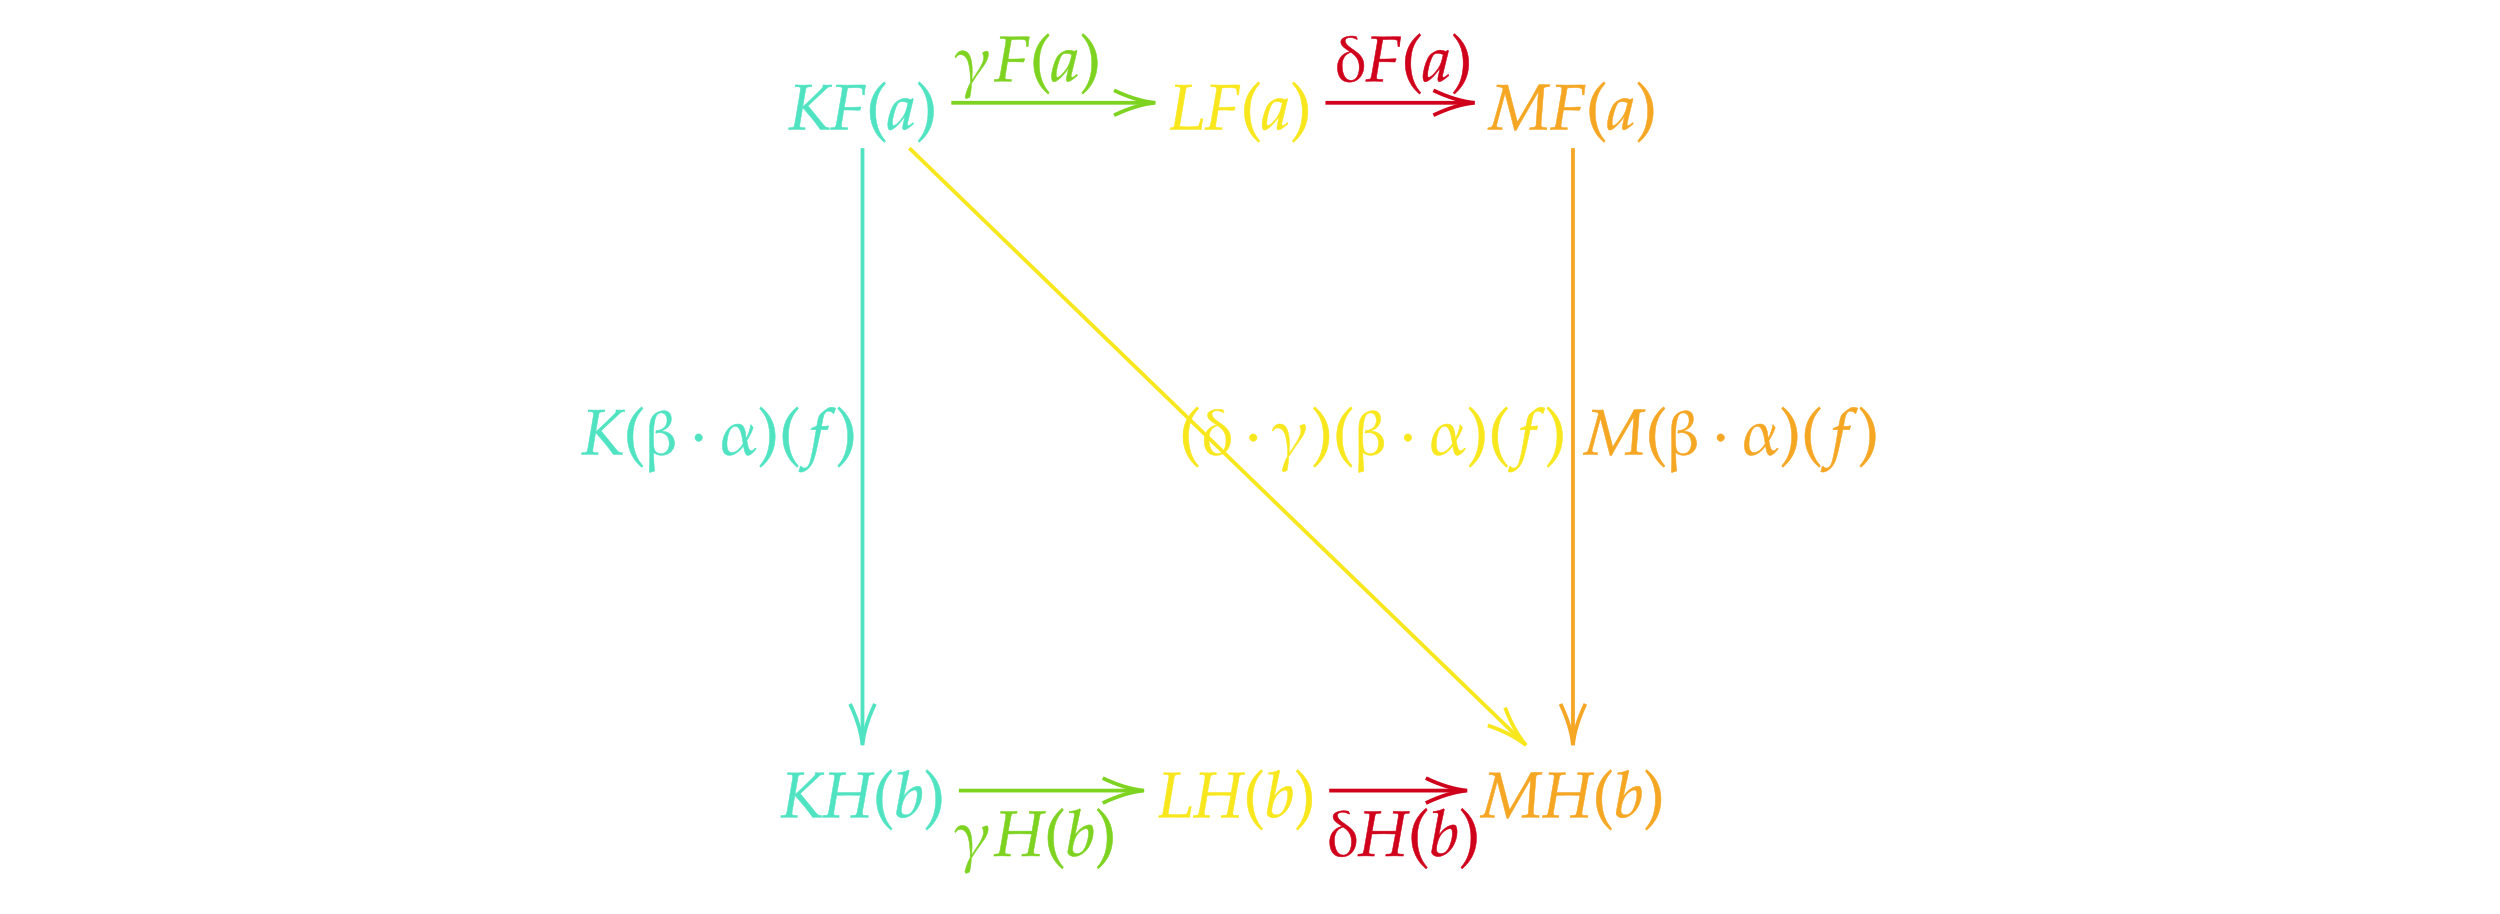 ﻿<svg xmlns="http://www.w3.org/2000/svg" xmlns:xlink="http://www.w3.org/1999/xlink" x="0" y="0" width="661.533" height="241.967" style="
        width:661.533px;
        height:241.967px;
        background: transparent;
        fill: none;
">
        
        
        <svg xmlns="http://www.w3.org/2000/svg" class="role-diagram-draw-area"><g class="shapes-region" style="stroke: black; fill: none;"><g/></g><g><g class="connection-group"><g class="arrow-line"><path class="connection real" stroke-dasharray="" d="  M251.73,27.2 L303.73,27.2" style="stroke: rgb(126, 211, 33); stroke-opacity: 1; stroke-width: 1px; fill: none; fill-opacity: 1;"/><g stroke="rgb(126,211,33)" stroke-opacity="1" transform="matrix(-1,1.2246467991473532e-16,-1.2246467991473532e-16,-1,305.725,27.2)" style="stroke: rgb(126, 211, 33); stroke-width: 1px;"><path d=" M10.93,-3.29 Q4.96,-0.45 0,0 Q4.96,0.45 10.93,3.29"/></g></g></g><g class="connection-group"><g class="arrow-line"><path class="connection real" stroke-dasharray="" d="  M350.73,27.2 L388.23,27.2" style="stroke: rgb(208, 2, 27); stroke-opacity: 1; stroke-width: 1px; fill: none; fill-opacity: 1;"/><g stroke="rgb(208,2,27)" stroke-opacity="1" transform="matrix(-1,1.2246467991473532e-16,-1.2246467991473532e-16,-1,390.225,27.2)" style="stroke: rgb(208, 2, 27); stroke-width: 1px;"><path d=" M10.93,-3.29 Q4.96,-0.45 0,0 Q4.96,0.45 10.93,3.29"/></g></g></g><g class="connection-group"><g class="arrow-line"><path class="connection real" stroke-dasharray="" d="  M253.73,209.2 L300.73,209.2" style="stroke: rgb(126, 211, 33); stroke-opacity: 1; stroke-width: 1px; fill: none; fill-opacity: 1;"/><g stroke="rgb(126,211,33)" stroke-opacity="1" transform="matrix(-1,1.2246467991473532e-16,-1.2246467991473532e-16,-1,302.725,209.2)" style="stroke: rgb(126, 211, 33); stroke-width: 1px;"><path d=" M10.93,-3.29 Q4.96,-0.45 0,0 Q4.96,0.45 10.93,3.29"/></g></g></g><g class="connection-group"><g class="arrow-line"><path class="connection real" stroke-dasharray="" d="  M351.73,209.2 L386.23,209.2" style="stroke: rgb(208, 2, 27); stroke-opacity: 1; stroke-width: 1px; fill: none; fill-opacity: 1;"/><g stroke="rgb(208,2,27)" stroke-opacity="1" transform="matrix(-1,1.2246467991473532e-16,-1.2246467991473532e-16,-1,388.225,209.2)" style="stroke: rgb(208, 2, 27); stroke-width: 1px;"><path d=" M10.93,-3.29 Q4.96,-0.45 0,0 Q4.96,0.45 10.93,3.29"/></g></g></g><g class="connection-group"><g class="arrow-line"><path class="connection real" stroke-dasharray="" d="  M228.23,39.2 L228.23,195.2" style="stroke: rgb(80, 227, 194); stroke-opacity: 1; stroke-width: 1px; fill: none; fill-opacity: 1;"/><g stroke="rgb(80,227,194)" stroke-opacity="1" transform="matrix(-1.8369701987210297e-16,-1,1,-1.8369701987210297e-16,228.225,197.2)" style="stroke: rgb(80, 227, 194); stroke-width: 1px;"><path d=" M10.93,-3.29 Q4.96,-0.45 0,0 Q4.96,0.45 10.93,3.29"/></g></g></g><g class="connection-group"><g class="arrow-line"><path class="connection real" stroke-dasharray="" d="  M416.23,39.2 L416.23,195.2" style="stroke: rgb(245, 166, 35); stroke-opacity: 1; stroke-width: 1px; fill: none; fill-opacity: 1;"/><g stroke="rgb(245,166,35)" stroke-opacity="1" transform="matrix(-1.8369701987210297e-16,-1,1,-1.8369701987210297e-16,416.225,197.2)" style="stroke: rgb(245, 166, 35); stroke-width: 1px;"><path d=" M10.93,-3.29 Q4.96,-0.45 0,0 Q4.96,0.45 10.93,3.29"/></g></g></g><g class="connection-group"><g class="arrow-line"><path class="connection real" stroke-dasharray="" d="  M240.62,39.2 L402.39,195.81" style="stroke: rgb(248, 231, 28); stroke-opacity: 1; stroke-width: 1px; fill: none; fill-opacity: 1;"/><g stroke="rgb(248,231,28)" stroke-opacity="1" transform="matrix(-0.718,-0.696,0.696,-0.718,403.829,197.2)" style="stroke: rgb(248, 231, 28); stroke-width: 1px;"><path d=" M10.93,-3.29 Q4.96,-0.45 0,0 Q4.96,0.45 10.93,3.29"/></g></g></g></g><g/><g/></svg>
        <svg xmlns="http://www.w3.org/2000/svg" xmlns:xlink="http://www.w3.org/1999/xlink" width="660" height="240.433" style="width:660px;height:240.433px;font-family:Asana-Math, Asana;background:transparent;"><g><g><g><g transform="matrix(1,0,0,1,208.45,34.233)"><path transform="matrix(0.017,0,0,-0.017,0,0)" d="M371 664L374 692L350 692L260 689C244 689 226 689 183 690L119 692L116 664L163 662C187 661 198 653 198 635C198 621 195 592 189 559L116 125C99 33 98 32 58 28L17 25L13 -3L55 -2C103 -1 126 0 145 0L242 -3L268 -3L271 25L222 28C195 30 186 37 186 57C186 63 187 74 188 78L231 340C381 169 404 140 509 -3L578 0C614 -1 620 -2 646 -3L646 27L626 27C603 27 583 39 562 65L316 367L608 640C624 655 645 665 662 665L683 665L683 692L660 691C639 690 623 689 615 689C605 689 589 690 568 691L548 692L548 663C548 655 538 642 510 614C466 569 297 403 233 353L278 613C285 651 292 658 329 661ZM952 646L1058 650C1120 650 1160 641 1161 626L1169 537L1193 537C1196 600 1203 651 1214 689C1192 691 1164 692 1147 692L1106 691L941 689L912 689C887 689 847 690 809 691L760 692L757 664L813 662C837 661 848 652 848 635C848 621 844 589 839 559L764 125C747 33 747 32 706 28L670 25L666 -3L700 -2C740 -1 772 0 793 0C811 0 840 -1 879 -2L931 -3L934 25L870 28C843 29 834 37 834 57C834 63 835 74 836 78L872 301L989 301C1016 301 1047 300 1095 298L1121 297L1140 342L1136 349C1055 345 995 343 917 343L880 343L926 614C929 630 930 635 935 646Z" stroke="rgb(80,227,194)" stroke-opacity="1" stroke-width="8" fill="rgb(80,227,194)" fill-opacity="1"></path></g></g><g><g transform="matrix(1,0,0,1,229.2,34)"><path transform="matrix(0.017,0,0,-0.017,0,0)" d="M146 266C146 526 243 632 301 700L282 726C225 675 60 542 60 266C60 159 85 58 133 -32C168 -99 200 -138 282 -215L301 -194C255 -137 146 -15 146 266Z" stroke="rgb(80,227,194)" stroke-opacity="1" stroke-width="8" fill="rgb(80,227,194)" fill-opacity="1"></path></g></g><g><g transform="matrix(1,0,0,1,234.85,34.233)"><path transform="matrix(0.017,0,0,-0.017,0,0)" d="M271 204L242 77C238 60 236 42 236 26C236 4 245 -9 260 -9C283 -9 324 17 406 85L399 106C375 86 346 59 324 59C315 59 309 68 309 82C309 87 309 90 310 93L402 472L392 481L359 463C318 478 301 482 274 482C246 482 226 477 199 464C137 433 104 403 79 354C35 265 4 145 4 67C4 23 19 -11 38 -11C75 -11 155 41 271 204ZM319 414C297 305 278 253 244 201C187 117 126 59 94 59C82 59 76 72 76 99C76 163 104 280 139 360C163 415 186 433 234 433C257 433 275 429 319 414Z" stroke="rgb(80,227,194)" stroke-opacity="1" stroke-width="8" fill="rgb(80,227,194)" fill-opacity="1"></path></g></g><g><g transform="matrix(1,0,0,1,242.383,34)"><path transform="matrix(0.017,0,0,-0.017,0,0)" d="M51 726L32 700C87 636 187 526 187 266C187 -10 83 -131 32 -194L51 -215C104 -165 273 -23 273 265C273 542 108 675 51 726Z" stroke="rgb(80,227,194)" stroke-opacity="1" stroke-width="8" fill="rgb(80,227,194)" fill-opacity="1"></path></g></g></g></g><g><g><g><g transform="matrix(1,0,0,1,309.383,34.233)"><path transform="matrix(0.017,0,0,-0.017,0,0)" d="M349 664L352 692L238 689C222 689 204 689 161 690L97 692L94 664L141 662C165 661 176 653 176 635L81 55C77 37 65 30 21 23L16 -3L57 -2C88 -1 150 0 170 0C170 0 467 -1 467 -1C467 -1 500 0 500 0C499 25 510 103 523 165L492 165L475 103C466 71 457 54 448 49C435 44 371 39 304 39C255 39 228 40 162 46C165 64 256 605 256 613C263 651 270 658 307 661ZM841 646L947 650C1009 650 1049 641 1050 626L1058 537L1082 537C1085 600 1092 651 1103 689C1081 691 1053 692 1036 692L995 691L830 689L801 689C776 689 736 690 698 691L649 692L646 664L702 662C726 661 737 652 737 635C737 621 733 589 728 559L653 125C636 33 636 32 595 28L559 25L555 -3L589 -2C629 -1 661 0 682 0C700 0 729 -1 768 -2L820 -3L823 25L759 28C732 29 723 37 723 57C723 63 724 74 725 78L761 301L878 301C905 301 936 300 984 298L1010 297L1029 342L1025 349C944 345 884 343 806 343L769 343L815 614C818 630 819 635 824 646Z" stroke="rgb(248,231,28)" stroke-opacity="1" stroke-width="8" fill="rgb(248,231,28)" fill-opacity="1"></path></g></g><g><g transform="matrix(1,0,0,1,328.25,34)"><path transform="matrix(0.017,0,0,-0.017,0,0)" d="M146 266C146 526 243 632 301 700L282 726C225 675 60 542 60 266C60 159 85 58 133 -32C168 -99 200 -138 282 -215L301 -194C255 -137 146 -15 146 266Z" stroke="rgb(248,231,28)" stroke-opacity="1" stroke-width="8" fill="rgb(248,231,28)" fill-opacity="1"></path></g></g><g><g transform="matrix(1,0,0,1,333.9,34.233)"><path transform="matrix(0.017,0,0,-0.017,0,0)" d="M271 204L242 77C238 60 236 42 236 26C236 4 245 -9 260 -9C283 -9 324 17 406 85L399 106C375 86 346 59 324 59C315 59 309 68 309 82C309 87 309 90 310 93L402 472L392 481L359 463C318 478 301 482 274 482C246 482 226 477 199 464C137 433 104 403 79 354C35 265 4 145 4 67C4 23 19 -11 38 -11C75 -11 155 41 271 204ZM319 414C297 305 278 253 244 201C187 117 126 59 94 59C82 59 76 72 76 99C76 163 104 280 139 360C163 415 186 433 234 433C257 433 275 429 319 414Z" stroke="rgb(248,231,28)" stroke-opacity="1" stroke-width="8" fill="rgb(248,231,28)" fill-opacity="1"></path></g></g><g><g transform="matrix(1,0,0,1,341.433,34)"><path transform="matrix(0.017,0,0,-0.017,0,0)" d="M51 726L32 700C87 636 187 526 187 266C187 -10 83 -131 32 -194L51 -215C104 -165 273 -23 273 265C273 542 108 675 51 726Z" stroke="rgb(248,231,28)" stroke-opacity="1" stroke-width="8" fill="rgb(248,231,28)" fill-opacity="1"></path></g></g></g></g><g><g><g><g transform="matrix(1,0,0,1,394,34.233)"><path transform="matrix(0.017,0,0,-0.017,0,0)" d="M937 664L950 695C922 699 775 701 773 692L688 536L442 114L292 692C269 686 146 690 125 692L122 664L148 662C200 658 218 648 218 622C218 616 72 100 70 93C54 41 39 28 -16 23L-19 -3L20 -2C54 -1 79 0 93 0C107 0 133 -1 168 -2L203 -3L206 25L168 28C136 30 119 40 119 55C119 65 121 78 126 96L250 560L399 -18L422 -18L479 86L718 500L770 587L733 67C729 39 717 32 666 28L635 25L632 -3L679 -2C721 -1 751 0 766 0C782 0 812 -1 853 -2L899 -3L902 25L865 28C829 31 811 42 811 63L812 100L853 631C855 650 870 660 899 662ZM1239 646L1345 650C1407 650 1447 641 1448 626L1456 537L1480 537C1483 600 1490 651 1501 689C1479 691 1451 692 1434 692L1393 691L1228 689L1199 689C1174 689 1134 690 1096 691L1047 692L1044 664L1100 662C1124 661 1135 652 1135 635C1135 621 1131 589 1126 559L1051 125C1034 33 1034 32 993 28L957 25L953 -3L987 -2C1027 -1 1059 0 1080 0C1098 0 1127 -1 1166 -2L1218 -3L1221 25L1157 28C1130 29 1121 37 1121 57C1121 63 1122 74 1123 78L1159 301L1276 301C1303 301 1334 300 1382 298L1408 297L1427 342L1423 349C1342 345 1282 343 1204 343L1167 343L1213 614C1216 630 1217 635 1222 646Z" stroke="rgb(245,166,35)" stroke-opacity="1" stroke-width="8" fill="rgb(245,166,35)" fill-opacity="1"></path></g></g><g><g transform="matrix(1,0,0,1,419.633,34)"><path transform="matrix(0.017,0,0,-0.017,0,0)" d="M146 266C146 526 243 632 301 700L282 726C225 675 60 542 60 266C60 159 85 58 133 -32C168 -99 200 -138 282 -215L301 -194C255 -137 146 -15 146 266Z" stroke="rgb(245,166,35)" stroke-opacity="1" stroke-width="8" fill="rgb(245,166,35)" fill-opacity="1"></path></g></g><g><g transform="matrix(1,0,0,1,425.283,34.233)"><path transform="matrix(0.017,0,0,-0.017,0,0)" d="M271 204L242 77C238 60 236 42 236 26C236 4 245 -9 260 -9C283 -9 324 17 406 85L399 106C375 86 346 59 324 59C315 59 309 68 309 82C309 87 309 90 310 93L402 472L392 481L359 463C318 478 301 482 274 482C246 482 226 477 199 464C137 433 104 403 79 354C35 265 4 145 4 67C4 23 19 -11 38 -11C75 -11 155 41 271 204ZM319 414C297 305 278 253 244 201C187 117 126 59 94 59C82 59 76 72 76 99C76 163 104 280 139 360C163 415 186 433 234 433C257 433 275 429 319 414Z" stroke="rgb(245,166,35)" stroke-opacity="1" stroke-width="8" fill="rgb(245,166,35)" fill-opacity="1"></path></g></g><g><g transform="matrix(1,0,0,1,432.817,34)"><path transform="matrix(0.017,0,0,-0.017,0,0)" d="M51 726L32 700C87 636 187 526 187 266C187 -10 83 -131 32 -194L51 -215C104 -165 273 -23 273 265C273 542 108 675 51 726Z" stroke="rgb(245,166,35)" stroke-opacity="1" stroke-width="8" fill="rgb(245,166,35)" fill-opacity="1"></path></g></g></g></g><g><g><g><g transform="matrix(1,0,0,1,206.4,216.233)"><path transform="matrix(0.017,0,0,-0.017,0,0)" d="M371 664L374 692L350 692L260 689C244 689 226 689 183 690L119 692L116 664L163 662C187 661 198 653 198 635C198 621 195 592 189 559L116 125C99 33 98 32 58 28L17 25L13 -3L55 -2C103 -1 126 0 145 0L242 -3L268 -3L271 25L222 28C195 30 186 37 186 57C186 63 187 74 188 78L231 340C381 169 404 140 509 -3L578 0C614 -1 620 -2 646 -3L646 27L626 27C603 27 583 39 562 65L316 367L608 640C624 655 645 665 662 665L683 665L683 692L660 691C639 690 623 689 615 689C605 689 589 690 568 691L548 692L548 663C548 655 538 642 510 614C466 569 297 403 233 353L278 613C285 651 292 658 329 661ZM887 385L929 613C936 652 943 658 980 661L1022 664L1025 692L1001 692L911 689C895 689 877 689 834 690L770 692L767 664L814 662C838 661 849 653 849 635C849 621 845 590 840 559L766 125C749 33 748 32 708 28L667 25L663 -3L705 -2C753 -1 776 0 795 0L892 -3L918 -3L921 25L872 28C845 30 836 37 836 58C836 67 837 74 840 93L882 340L943 341C1005 342 1047 343 1066 343C1085 343 1126 342 1189 341L1250 340L1210 125C1201 76 1194 48 1189 42C1185 34 1174 30 1152 28L1102 25L1098 -3L1154 -2C1198 -1 1228 0 1239 0C1255 0 1286 -1 1329 -2L1371 -3L1374 25L1316 28C1290 29 1280 37 1280 58C1280 67 1281 76 1284 93L1376 613C1383 652 1389 657 1427 661L1463 664L1466 692L1450 692L1359 689C1344 689 1323 689 1279 690L1216 692L1213 664L1261 662C1285 661 1296 653 1296 635C1296 621 1292 589 1287 559L1257 385Z" stroke="rgb(80,227,194)" stroke-opacity="1" stroke-width="8" fill="rgb(80,227,194)" fill-opacity="1"></path></g></g><g><g transform="matrix(1,0,0,1,230.933,216)"><path transform="matrix(0.017,0,0,-0.017,0,0)" d="M146 266C146 526 243 632 301 700L282 726C225 675 60 542 60 266C60 159 85 58 133 -32C168 -99 200 -138 282 -215L301 -194C255 -137 146 -15 146 266Z" stroke="rgb(80,227,194)" stroke-opacity="1" stroke-width="8" fill="rgb(80,227,194)" fill-opacity="1"></path></g></g><g><g transform="matrix(1,0,0,1,236.583,216.233)"><path transform="matrix(0.017,0,0,-0.017,0,0)" d="M235 722L223 733C171 707 135 698 63 691L59 670L107 670C131 670 141 663 141 646C141 639 140 628 139 622L38 71C37 68 37 64 37 61C37 22 85 -11 140 -11C177 -11 228 8 271 39C367 107 433 244 433 376C433 414 424 453 412 468C405 477 392 482 377 482C353 482 323 474 295 460C244 433 211 403 149 324ZM322 424C348 424 361 401 361 352C361 288 340 202 310 137C277 68 237 36 183 36C137 36 112 59 112 101C112 135 127 276 208 361C241 395 293 424 322 424Z" stroke="rgb(80,227,194)" stroke-opacity="1" stroke-width="8" fill="rgb(80,227,194)" fill-opacity="1"></path></g></g><g><g transform="matrix(1,0,0,1,244.433,216)"><path transform="matrix(0.017,0,0,-0.017,0,0)" d="M51 726L32 700C87 636 187 526 187 266C187 -10 83 -131 32 -194L51 -215C104 -165 273 -23 273 265C273 542 108 675 51 726Z" stroke="rgb(80,227,194)" stroke-opacity="1" stroke-width="8" fill="rgb(80,227,194)" fill-opacity="1"></path></g></g></g></g><g><g><g><g transform="matrix(1,0,0,1,306.333,216.233)"><path transform="matrix(0.017,0,0,-0.017,0,0)" d="M349 664L352 692L238 689C222 689 204 689 161 690L97 692L94 664L141 662C165 661 176 653 176 635L81 55C77 37 65 30 21 23L16 -3L57 -2C88 -1 150 0 170 0C170 0 467 -1 467 -1C467 -1 500 0 500 0C499 25 510 103 523 165L492 165L475 103C466 71 457 54 448 49C435 44 371 39 304 39C255 39 228 40 162 46C165 64 256 605 256 613C263 651 270 658 307 661ZM776 385L818 613C825 652 832 658 869 661L911 664L914 692L890 692L800 689C784 689 766 689 723 690L659 692L656 664L703 662C727 661 738 653 738 635C738 621 734 590 729 559L655 125C638 33 637 32 597 28L556 25L552 -3L594 -2C642 -1 665 0 684 0L781 -3L807 -3L810 25L761 28C734 30 725 37 725 58C725 67 726 74 729 93L771 340L832 341C894 342 936 343 955 343C974 343 1015 342 1078 341L1139 340L1099 125C1090 76 1083 48 1078 42C1074 34 1063 30 1041 28L991 25L987 -3L1043 -2C1087 -1 1117 0 1128 0C1144 0 1175 -1 1218 -2L1260 -3L1263 25L1205 28C1179 29 1169 37 1169 58C1169 67 1170 76 1173 93L1265 613C1272 652 1278 657 1316 661L1352 664L1355 692L1339 692L1248 689C1233 689 1212 689 1168 690L1105 692L1102 664L1150 662C1174 661 1185 653 1185 635C1185 621 1181 589 1176 559L1146 385Z" stroke="rgb(248,231,28)" stroke-opacity="1" stroke-width="8" fill="rgb(248,231,28)" fill-opacity="1"></path></g></g><g><g transform="matrix(1,0,0,1,328.983,216)"><path transform="matrix(0.017,0,0,-0.017,0,0)" d="M146 266C146 526 243 632 301 700L282 726C225 675 60 542 60 266C60 159 85 58 133 -32C168 -99 200 -138 282 -215L301 -194C255 -137 146 -15 146 266Z" stroke="rgb(248,231,28)" stroke-opacity="1" stroke-width="8" fill="rgb(248,231,28)" fill-opacity="1"></path></g></g><g><g transform="matrix(1,0,0,1,334.633,216.233)"><path transform="matrix(0.017,0,0,-0.017,0,0)" d="M235 722L223 733C171 707 135 698 63 691L59 670L107 670C131 670 141 663 141 646C141 639 140 628 139 622L38 71C37 68 37 64 37 61C37 22 85 -11 140 -11C177 -11 228 8 271 39C367 107 433 244 433 376C433 414 424 453 412 468C405 477 392 482 377 482C353 482 323 474 295 460C244 433 211 403 149 324ZM322 424C348 424 361 401 361 352C361 288 340 202 310 137C277 68 237 36 183 36C137 36 112 59 112 101C112 135 127 276 208 361C241 395 293 424 322 424Z" stroke="rgb(248,231,28)" stroke-opacity="1" stroke-width="8" fill="rgb(248,231,28)" fill-opacity="1"></path></g></g><g><g transform="matrix(1,0,0,1,342.483,216)"><path transform="matrix(0.017,0,0,-0.017,0,0)" d="M51 726L32 700C87 636 187 526 187 266C187 -10 83 -131 32 -194L51 -215C104 -165 273 -23 273 265C273 542 108 675 51 726Z" stroke="rgb(248,231,28)" stroke-opacity="1" stroke-width="8" fill="rgb(248,231,28)" fill-opacity="1"></path></g></g></g></g><g><g><g><g transform="matrix(1,0,0,1,391.95,216.233)"><path transform="matrix(0.017,0,0,-0.017,0,0)" d="M937 664L950 695C922 699 775 701 773 692L688 536L442 114L292 692C269 686 146 690 125 692L122 664L148 662C200 658 218 648 218 622C218 616 72 100 70 93C54 41 39 28 -16 23L-19 -3L20 -2C54 -1 79 0 93 0C107 0 133 -1 168 -2L203 -3L206 25L168 28C136 30 119 40 119 55C119 65 121 78 126 96L250 560L399 -18L422 -18L479 86L718 500L770 587L733 67C729 39 717 32 666 28L635 25L632 -3L679 -2C721 -1 751 0 766 0C782 0 812 -1 853 -2L899 -3L902 25L865 28C829 31 811 42 811 63L812 100L853 631C855 650 870 660 899 662ZM1174 385L1216 613C1223 652 1230 658 1267 661L1309 664L1312 692L1288 692L1198 689C1182 689 1164 689 1121 690L1057 692L1054 664L1101 662C1125 661 1136 653 1136 635C1136 621 1132 590 1127 559L1053 125C1036 33 1035 32 995 28L954 25L950 -3L992 -2C1040 -1 1063 0 1082 0L1179 -3L1205 -3L1208 25L1159 28C1132 30 1123 37 1123 58C1123 67 1124 74 1127 93L1169 340L1230 341C1292 342 1334 343 1353 343C1372 343 1413 342 1476 341L1537 340L1497 125C1488 76 1481 48 1476 42C1472 34 1461 30 1439 28L1389 25L1385 -3L1441 -2C1485 -1 1515 0 1526 0C1542 0 1573 -1 1616 -2L1658 -3L1661 25L1603 28C1577 29 1567 37 1567 58C1567 67 1568 76 1571 93L1663 613C1670 652 1676 657 1714 661L1750 664L1753 692L1737 692L1646 689C1631 689 1610 689 1566 690L1503 692L1500 664L1548 662C1572 661 1583 653 1583 635C1583 621 1579 589 1574 559L1544 385Z" stroke="rgb(245,166,35)" stroke-opacity="1" stroke-width="8" fill="rgb(245,166,35)" fill-opacity="1"></path></g></g><g><g transform="matrix(1,0,0,1,421.367,216)"><path transform="matrix(0.017,0,0,-0.017,0,0)" d="M146 266C146 526 243 632 301 700L282 726C225 675 60 542 60 266C60 159 85 58 133 -32C168 -99 200 -138 282 -215L301 -194C255 -137 146 -15 146 266Z" stroke="rgb(245,166,35)" stroke-opacity="1" stroke-width="8" fill="rgb(245,166,35)" fill-opacity="1"></path></g></g><g><g transform="matrix(1,0,0,1,427.017,216.233)"><path transform="matrix(0.017,0,0,-0.017,0,0)" d="M235 722L223 733C171 707 135 698 63 691L59 670L107 670C131 670 141 663 141 646C141 639 140 628 139 622L38 71C37 68 37 64 37 61C37 22 85 -11 140 -11C177 -11 228 8 271 39C367 107 433 244 433 376C433 414 424 453 412 468C405 477 392 482 377 482C353 482 323 474 295 460C244 433 211 403 149 324ZM322 424C348 424 361 401 361 352C361 288 340 202 310 137C277 68 237 36 183 36C137 36 112 59 112 101C112 135 127 276 208 361C241 395 293 424 322 424Z" stroke="rgb(245,166,35)" stroke-opacity="1" stroke-width="8" fill="rgb(245,166,35)" fill-opacity="1"></path></g></g><g><g transform="matrix(1,0,0,1,434.867,216)"><path transform="matrix(0.017,0,0,-0.017,0,0)" d="M51 726L32 700C87 636 187 526 187 266C187 -10 83 -131 32 -194L51 -215C104 -165 273 -23 273 265C273 542 108 675 51 726Z" stroke="rgb(245,166,35)" stroke-opacity="1" stroke-width="8" fill="rgb(245,166,35)" fill-opacity="1"></path></g></g></g></g><g><g><g><g transform="matrix(1,0,0,1,153.683,120.233)"><path transform="matrix(0.017,0,0,-0.017,0,0)" d="M371 664L374 692L350 692L260 689C244 689 226 689 183 690L119 692L116 664L163 662C187 661 198 653 198 635C198 621 195 592 189 559L116 125C99 33 98 32 58 28L17 25L13 -3L55 -2C103 -1 126 0 145 0L242 -3L268 -3L271 25L222 28C195 30 186 37 186 57C186 63 187 74 188 78L231 340C381 169 404 140 509 -3L578 0C614 -1 620 -2 646 -3L646 27L626 27C603 27 583 39 562 65L316 367L608 640C624 655 645 665 662 665L683 665L683 692L660 691C639 690 623 689 615 689C605 689 589 690 568 691L548 692L548 663C548 655 538 642 510 614C466 569 297 403 233 353L278 613C285 651 292 658 329 661Z" stroke="rgb(80,227,194)" stroke-opacity="1" stroke-width="8" fill="rgb(80,227,194)" fill-opacity="1"></path></g></g><g><g transform="matrix(1,0,0,1,165,120)"><path transform="matrix(0.017,0,0,-0.017,0,0)" d="M146 266C146 526 243 632 301 700L282 726C225 675 60 542 60 266C60 159 85 58 133 -32C168 -99 200 -138 282 -215L301 -194C255 -137 146 -15 146 266Z" stroke="rgb(80,227,194)" stroke-opacity="1" stroke-width="8" fill="rgb(80,227,194)" fill-opacity="1"></path></g></g><g><g transform="matrix(1,0,0,1,170.65,120.233)"><path transform="matrix(0.017,0,0,-0.017,0,0)" d="M458 205C443 301 360 358 269 360L268 369C355 400 426 479 409 581C399 644 360 680 296 680C265 680 236 673 208 661C58 595 73 439 73 289C74 102 79 -87 68 -273L77 -283C101 -274 125 -265 151 -259C140 -162 137 -66 134 29C172 -2 217 -15 261 -15C382 -15 478 80 458 205ZM376 208C391 115 355 12 249 12C192 12 150 45 141 103C125 205 122 573 202 629C217 640 235 646 254 646C306 646 336 606 343 558C361 446 280 371 174 371C173 359 172 347 168 337L177 329C192 336 207 339 224 339C306 339 363 291 376 208Z" stroke="rgb(80,227,194)" stroke-opacity="1" stroke-width="8" fill="rgb(80,227,194)" fill-opacity="1"></path></g></g><g><g transform="matrix(1,0,0,1,182.75,120.233)"><path transform="matrix(0.017,0,0,-0.017,0,0)" d="M124 319C94 319 67 291 67 261C67 231 94 203 123 203C155 203 183 230 183 260C183 291 155 319 124 319Z" stroke="rgb(80,227,194)" stroke-opacity="1" stroke-width="8" fill="rgb(80,227,194)" fill-opacity="1"></path></g></g><g><g transform="matrix(1,0,0,1,190.383,120.233)"><path transform="matrix(0.017,0,0,-0.017,0,0)" d="M562 97L555 97C539 79 520 55 493 55C448 55 432 184 426 216C465 278 500 343 525 413C516 428 506 444 495 459L484 459C482 391 447 315 421 257L414 260C403 337 401 473 289 473C121 473 24 243 48 93C57 33 86 -16 154 -16C246 -16 324 64 372 131L375 128C381 95 392 -16 443 -16C489 -16 545 54 571 84C570 91 567 94 562 97ZM368 164C334 113 268 28 197 28C144 28 126 70 119 115C105 202 138 437 247 437C334 437 355 252 364 192Z" stroke="rgb(80,227,194)" stroke-opacity="1" stroke-width="8" fill="rgb(80,227,194)" fill-opacity="1"></path></g></g><g><g transform="matrix(1,0,0,1,200.483,120)"><path transform="matrix(0.017,0,0,-0.017,0,0)" d="M51 726L32 700C87 636 187 526 187 266C187 -10 83 -131 32 -194L51 -215C104 -165 273 -23 273 265C273 542 108 675 51 726Z" stroke="rgb(80,227,194)" stroke-opacity="1" stroke-width="8" fill="rgb(80,227,194)" fill-opacity="1"></path></g></g><g><g transform="matrix(1,0,0,1,206.133,120)"><path transform="matrix(0.017,0,0,-0.017,0,0)" d="M146 266C146 526 243 632 301 700L282 726C225 675 60 542 60 266C60 159 85 58 133 -32C168 -99 200 -138 282 -215L301 -194C255 -137 146 -15 146 266Z" stroke="rgb(80,227,194)" stroke-opacity="1" stroke-width="8" fill="rgb(80,227,194)" fill-opacity="1"></path></g></g><g><g transform="matrix(1,0,0,1,211.783,120.233)"><path transform="matrix(0.017,0,0,-0.017,0,0)" d="M345 437L329 437L350 549C366 635 394 673 440 673C470 673 497 658 512 634L522 638C527 654 537 685 545 705L550 720C534 727 503 733 480 733C469 733 453 730 445 726C421 715 339 654 316 630C294 608 282 578 271 521L256 442C215 422 195 414 170 405L165 383L246 383L237 327C207 132 170 -54 148 -123C130 -182 100 -213 64 -213C41 -213 30 -206 12 -184L-2 -188C-6 -211 -20 -259 -25 -268C-16 -273 -1 -276 10 -276C51 -276 105 -245 144 -198C215 -114 235 -18 319 383L423 383C427 402 434 425 440 439L436 446C407 439 408 437 345 437Z" stroke="rgb(80,227,194)" stroke-opacity="1" stroke-width="8" fill="rgb(80,227,194)" fill-opacity="1"></path></g></g><g><g transform="matrix(1,0,0,1,221.133,120)"><path transform="matrix(0.017,0,0,-0.017,0,0)" d="M51 726L32 700C87 636 187 526 187 266C187 -10 83 -131 32 -194L51 -215C104 -165 273 -23 273 265C273 542 108 675 51 726Z" stroke="rgb(80,227,194)" stroke-opacity="1" stroke-width="8" fill="rgb(80,227,194)" fill-opacity="1"></path></g></g></g></g><g><g><g><g transform="matrix(1,0,0,1,419.25,120.233)"><path transform="matrix(0.017,0,0,-0.017,0,0)" d="M937 664L950 695C922 699 775 701 773 692L688 536L442 114L292 692C269 686 146 690 125 692L122 664L148 662C200 658 218 648 218 622C218 616 72 100 70 93C54 41 39 28 -16 23L-19 -3L20 -2C54 -1 79 0 93 0C107 0 133 -1 168 -2L203 -3L206 25L168 28C136 30 119 40 119 55C119 65 121 78 126 96L250 560L399 -18L422 -18L479 86L718 500L770 587L733 67C729 39 717 32 666 28L635 25L632 -3L679 -2C721 -1 751 0 766 0C782 0 812 -1 853 -2L899 -3L902 25L865 28C829 31 811 42 811 63L812 100L853 631C855 650 870 660 899 662Z" stroke="rgb(245,166,35)" stroke-opacity="1" stroke-width="8" fill="rgb(245,166,35)" fill-opacity="1"></path></g></g><g><g transform="matrix(1,0,0,1,435.433,120)"><path transform="matrix(0.017,0,0,-0.017,0,0)" d="M146 266C146 526 243 632 301 700L282 726C225 675 60 542 60 266C60 159 85 58 133 -32C168 -99 200 -138 282 -215L301 -194C255 -137 146 -15 146 266Z" stroke="rgb(245,166,35)" stroke-opacity="1" stroke-width="8" fill="rgb(245,166,35)" fill-opacity="1"></path></g></g><g><g transform="matrix(1,0,0,1,441.1,120.233)"><path transform="matrix(0.017,0,0,-0.017,0,0)" d="M458 205C443 301 360 358 269 360L268 369C355 400 426 479 409 581C399 644 360 680 296 680C265 680 236 673 208 661C58 595 73 439 73 289C74 102 79 -87 68 -273L77 -283C101 -274 125 -265 151 -259C140 -162 137 -66 134 29C172 -2 217 -15 261 -15C382 -15 478 80 458 205ZM376 208C391 115 355 12 249 12C192 12 150 45 141 103C125 205 122 573 202 629C217 640 235 646 254 646C306 646 336 606 343 558C361 446 280 371 174 371C173 359 172 347 168 337L177 329C192 336 207 339 224 339C306 339 363 291 376 208Z" stroke="rgb(245,166,35)" stroke-opacity="1" stroke-width="8" fill="rgb(245,166,35)" fill-opacity="1"></path></g></g><g><g transform="matrix(1,0,0,1,453.2,120.233)"><path transform="matrix(0.017,0,0,-0.017,0,0)" d="M124 319C94 319 67 291 67 261C67 231 94 203 123 203C155 203 183 230 183 260C183 291 155 319 124 319Z" stroke="rgb(245,166,35)" stroke-opacity="1" stroke-width="8" fill="rgb(245,166,35)" fill-opacity="1"></path></g></g><g><g transform="matrix(1,0,0,1,460.833,120.233)"><path transform="matrix(0.017,0,0,-0.017,0,0)" d="M562 97L555 97C539 79 520 55 493 55C448 55 432 184 426 216C465 278 500 343 525 413C516 428 506 444 495 459L484 459C482 391 447 315 421 257L414 260C403 337 401 473 289 473C121 473 24 243 48 93C57 33 86 -16 154 -16C246 -16 324 64 372 131L375 128C381 95 392 -16 443 -16C489 -16 545 54 571 84C570 91 567 94 562 97ZM368 164C334 113 268 28 197 28C144 28 126 70 119 115C105 202 138 437 247 437C334 437 355 252 364 192Z" stroke="rgb(245,166,35)" stroke-opacity="1" stroke-width="8" fill="rgb(245,166,35)" fill-opacity="1"></path></g></g><g><g transform="matrix(1,0,0,1,470.917,120)"><path transform="matrix(0.017,0,0,-0.017,0,0)" d="M51 726L32 700C87 636 187 526 187 266C187 -10 83 -131 32 -194L51 -215C104 -165 273 -23 273 265C273 542 108 675 51 726Z" stroke="rgb(245,166,35)" stroke-opacity="1" stroke-width="8" fill="rgb(245,166,35)" fill-opacity="1"></path></g></g><g><g transform="matrix(1,0,0,1,476.583,120)"><path transform="matrix(0.017,0,0,-0.017,0,0)" d="M146 266C146 526 243 632 301 700L282 726C225 675 60 542 60 266C60 159 85 58 133 -32C168 -99 200 -138 282 -215L301 -194C255 -137 146 -15 146 266Z" stroke="rgb(245,166,35)" stroke-opacity="1" stroke-width="8" fill="rgb(245,166,35)" fill-opacity="1"></path></g></g><g><g transform="matrix(1,0,0,1,482.217,120.233)"><path transform="matrix(0.017,0,0,-0.017,0,0)" d="M345 437L329 437L350 549C366 635 394 673 440 673C470 673 497 658 512 634L522 638C527 654 537 685 545 705L550 720C534 727 503 733 480 733C469 733 453 730 445 726C421 715 339 654 316 630C294 608 282 578 271 521L256 442C215 422 195 414 170 405L165 383L246 383L237 327C207 132 170 -54 148 -123C130 -182 100 -213 64 -213C41 -213 30 -206 12 -184L-2 -188C-6 -211 -20 -259 -25 -268C-16 -273 -1 -276 10 -276C51 -276 105 -245 144 -198C215 -114 235 -18 319 383L423 383C427 402 434 425 440 439L436 446C407 439 408 437 345 437Z" stroke="rgb(245,166,35)" stroke-opacity="1" stroke-width="8" fill="rgb(245,166,35)" fill-opacity="1"></path></g></g><g><g transform="matrix(1,0,0,1,491.583,120)"><path transform="matrix(0.017,0,0,-0.017,0,0)" d="M51 726L32 700C87 636 187 526 187 266C187 -10 83 -131 32 -194L51 -215C104 -165 273 -23 273 265C273 542 108 675 51 726Z" stroke="rgb(245,166,35)" stroke-opacity="1" stroke-width="8" fill="rgb(245,166,35)" fill-opacity="1"></path></g></g></g></g><g><g><g><g transform="matrix(1,0,0,1,312.017,120)"><path transform="matrix(0.017,0,0,-0.017,0,0)" d="M146 266C146 526 243 632 301 700L282 726C225 675 60 542 60 266C60 159 85 58 133 -32C168 -99 200 -138 282 -215L301 -194C255 -137 146 -15 146 266Z" stroke="rgb(248,231,28)" stroke-opacity="1" stroke-width="8" fill="rgb(248,231,28)" fill-opacity="1"></path></g></g><g><g transform="matrix(1,0,0,1,317.667,120.233)"><path transform="matrix(0.017,0,0,-0.017,0,0)" d="M465 287C436 470 196 506 178 622C171 664 221 679 256 679C291 679 326 668 359 649L368 655C363 667 357 681 349 694C324 699 299 702 274 702C213 702 98 676 111 597C120 539 199 493 246 464L246 458C108 426 38 304 61 160C78 53 133 -16 246 -16C403 -16 489 139 465 287ZM393 269C408 174 385 12 267 12C183 12 148 99 137 167C116 295 141 411 268 448C339 399 380 350 393 269Z" stroke="rgb(248,231,28)" stroke-opacity="1" stroke-width="8" fill="rgb(248,231,28)" fill-opacity="1"></path></g></g><g><g transform="matrix(1,0,0,1,329.517,120.233)"><path transform="matrix(0.017,0,0,-0.017,0,0)" d="M124 319C94 319 67 291 67 261C67 231 94 203 123 203C155 203 183 230 183 260C183 291 155 319 124 319Z" stroke="rgb(248,231,28)" stroke-opacity="1" stroke-width="8" fill="rgb(248,231,28)" fill-opacity="1"></path></g></g><g><g transform="matrix(1,0,0,1,337.15,120.233)"><path transform="matrix(0.017,0,0,-0.017,0,0)" d="M88 473C23 473 -6 426 -31 377C-30 371 -26 368 -23 365L-17 366C2 394 19 412 56 412C151 412 182 290 193 220C207 136 211 53 209 -29C173 -86 142 -181 127 -249C132 -257 138 -265 143 -273C163 -268 182 -260 201 -251C215 -183 225 -106 227 -36C275 43 329 120 383 194C427 254 501 353 488 438C486 450 484 467 468 467C451 467 420 453 404 446L400 435C406 419 413 401 416 385C432 279 288 108 240 19L234 23C259 393 176 473 88 473Z" stroke="rgb(248,231,28)" stroke-opacity="1" stroke-width="8" fill="rgb(248,231,28)" fill-opacity="1"></path></g></g><g><g transform="matrix(1,0,0,1,347.033,120)"><path transform="matrix(0.017,0,0,-0.017,0,0)" d="M51 726L32 700C87 636 187 526 187 266C187 -10 83 -131 32 -194L51 -215C104 -165 273 -23 273 265C273 542 108 675 51 726Z" stroke="rgb(248,231,28)" stroke-opacity="1" stroke-width="8" fill="rgb(248,231,28)" fill-opacity="1"></path></g></g><g><g transform="matrix(1,0,0,1,352.683,120)"><path transform="matrix(0.017,0,0,-0.017,0,0)" d="M146 266C146 526 243 632 301 700L282 726C225 675 60 542 60 266C60 159 85 58 133 -32C168 -99 200 -138 282 -215L301 -194C255 -137 146 -15 146 266Z" stroke="rgb(248,231,28)" stroke-opacity="1" stroke-width="8" fill="rgb(248,231,28)" fill-opacity="1"></path></g></g><g><g transform="matrix(1,0,0,1,358.333,120.233)"><path transform="matrix(0.017,0,0,-0.017,0,0)" d="M458 205C443 301 360 358 269 360L268 369C355 400 426 479 409 581C399 644 360 680 296 680C265 680 236 673 208 661C58 595 73 439 73 289C74 102 79 -87 68 -273L77 -283C101 -274 125 -265 151 -259C140 -162 137 -66 134 29C172 -2 217 -15 261 -15C382 -15 478 80 458 205ZM376 208C391 115 355 12 249 12C192 12 150 45 141 103C125 205 122 573 202 629C217 640 235 646 254 646C306 646 336 606 343 558C361 446 280 371 174 371C173 359 172 347 168 337L177 329C192 336 207 339 224 339C306 339 363 291 376 208Z" stroke="rgb(248,231,28)" stroke-opacity="1" stroke-width="8" fill="rgb(248,231,28)" fill-opacity="1"></path></g></g><g><g transform="matrix(1,0,0,1,370.433,120.233)"><path transform="matrix(0.017,0,0,-0.017,0,0)" d="M124 319C94 319 67 291 67 261C67 231 94 203 123 203C155 203 183 230 183 260C183 291 155 319 124 319Z" stroke="rgb(248,231,28)" stroke-opacity="1" stroke-width="8" fill="rgb(248,231,28)" fill-opacity="1"></path></g></g><g><g transform="matrix(1,0,0,1,378.067,120.233)"><path transform="matrix(0.017,0,0,-0.017,0,0)" d="M562 97L555 97C539 79 520 55 493 55C448 55 432 184 426 216C465 278 500 343 525 413C516 428 506 444 495 459L484 459C482 391 447 315 421 257L414 260C403 337 401 473 289 473C121 473 24 243 48 93C57 33 86 -16 154 -16C246 -16 324 64 372 131L375 128C381 95 392 -16 443 -16C489 -16 545 54 571 84C570 91 567 94 562 97ZM368 164C334 113 268 28 197 28C144 28 126 70 119 115C105 202 138 437 247 437C334 437 355 252 364 192Z" stroke="rgb(248,231,28)" stroke-opacity="1" stroke-width="8" fill="rgb(248,231,28)" fill-opacity="1"></path></g></g><g><g transform="matrix(1,0,0,1,388.167,120)"><path transform="matrix(0.017,0,0,-0.017,0,0)" d="M51 726L32 700C87 636 187 526 187 266C187 -10 83 -131 32 -194L51 -215C104 -165 273 -23 273 265C273 542 108 675 51 726Z" stroke="rgb(248,231,28)" stroke-opacity="1" stroke-width="8" fill="rgb(248,231,28)" fill-opacity="1"></path></g></g><g><g transform="matrix(1,0,0,1,393.817,120)"><path transform="matrix(0.017,0,0,-0.017,0,0)" d="M146 266C146 526 243 632 301 700L282 726C225 675 60 542 60 266C60 159 85 58 133 -32C168 -99 200 -138 282 -215L301 -194C255 -137 146 -15 146 266Z" stroke="rgb(248,231,28)" stroke-opacity="1" stroke-width="8" fill="rgb(248,231,28)" fill-opacity="1"></path></g></g><g><g transform="matrix(1,0,0,1,399.467,120.233)"><path transform="matrix(0.017,0,0,-0.017,0,0)" d="M345 437L329 437L350 549C366 635 394 673 440 673C470 673 497 658 512 634L522 638C527 654 537 685 545 705L550 720C534 727 503 733 480 733C469 733 453 730 445 726C421 715 339 654 316 630C294 608 282 578 271 521L256 442C215 422 195 414 170 405L165 383L246 383L237 327C207 132 170 -54 148 -123C130 -182 100 -213 64 -213C41 -213 30 -206 12 -184L-2 -188C-6 -211 -20 -259 -25 -268C-16 -273 -1 -276 10 -276C51 -276 105 -245 144 -198C215 -114 235 -18 319 383L423 383C427 402 434 425 440 439L436 446C407 439 408 437 345 437Z" stroke="rgb(248,231,28)" stroke-opacity="1" stroke-width="8" fill="rgb(248,231,28)" fill-opacity="1"></path></g></g><g><g transform="matrix(1,0,0,1,408.817,120)"><path transform="matrix(0.017,0,0,-0.017,0,0)" d="M51 726L32 700C87 636 187 526 187 266C187 -10 83 -131 32 -194L51 -215C104 -165 273 -23 273 265C273 542 108 675 51 726Z" stroke="rgb(248,231,28)" stroke-opacity="1" stroke-width="8" fill="rgb(248,231,28)" fill-opacity="1"></path></g></g></g></g><g><g><g><g transform="matrix(1,0,0,1,253.217,21.467)"><path transform="matrix(0.017,0,0,-0.017,0,0)" d="M88 473C23 473 -6 426 -31 377C-30 371 -26 368 -23 365L-17 366C2 394 19 412 56 412C151 412 182 290 193 220C207 136 211 53 209 -29C173 -86 142 -181 127 -249C132 -257 138 -265 143 -273C163 -268 182 -260 201 -251C215 -183 225 -106 227 -36C275 43 329 120 383 194C427 254 501 353 488 438C486 450 484 467 468 467C451 467 420 453 404 446L400 435C406 419 413 401 416 385C432 279 288 108 240 19L234 23C259 393 176 473 88 473ZM867 646L973 650C1035 650 1075 641 1076 626L1084 537L1108 537C1111 600 1118 651 1129 689C1107 691 1079 692 1062 692L1021 691L856 689L827 689C802 689 762 690 724 691L675 692L672 664L728 662C752 661 763 652 763 635C763 621 759 589 754 559L679 125C662 33 662 32 621 28L585 25L581 -3L615 -2C655 -1 687 0 708 0C726 0 755 -1 794 -2L846 -3L849 25L785 28C758 29 749 37 749 57C749 63 750 74 751 78L787 301L904 301C931 301 962 300 1010 298L1036 297L1055 342L1051 349C970 345 910 343 832 343L795 343L841 614C844 630 845 635 850 646Z" stroke="rgb(126,211,33)" stroke-opacity="1" stroke-width="8" fill="rgb(126,211,33)" fill-opacity="1"></path></g></g><g><g transform="matrix(1,0,0,1,272.517,21.233)"><path transform="matrix(0.017,0,0,-0.017,0,0)" d="M146 266C146 526 243 632 301 700L282 726C225 675 60 542 60 266C60 159 85 58 133 -32C168 -99 200 -138 282 -215L301 -194C255 -137 146 -15 146 266Z" stroke="rgb(126,211,33)" stroke-opacity="1" stroke-width="8" fill="rgb(126,211,33)" fill-opacity="1"></path></g></g><g><g transform="matrix(1,0,0,1,278.183,21.467)"><path transform="matrix(0.017,0,0,-0.017,0,0)" d="M271 204L242 77C238 60 236 42 236 26C236 4 245 -9 260 -9C283 -9 324 17 406 85L399 106C375 86 346 59 324 59C315 59 309 68 309 82C309 87 309 90 310 93L402 472L392 481L359 463C318 478 301 482 274 482C246 482 226 477 199 464C137 433 104 403 79 354C35 265 4 145 4 67C4 23 19 -11 38 -11C75 -11 155 41 271 204ZM319 414C297 305 278 253 244 201C187 117 126 59 94 59C82 59 76 72 76 99C76 163 104 280 139 360C163 415 186 433 234 433C257 433 275 429 319 414Z" stroke="rgb(126,211,33)" stroke-opacity="1" stroke-width="8" fill="rgb(126,211,33)" fill-opacity="1"></path></g></g><g><g transform="matrix(1,0,0,1,285.717,21.233)"><path transform="matrix(0.017,0,0,-0.017,0,0)" d="M51 726L32 700C87 636 187 526 187 266C187 -10 83 -131 32 -194L51 -215C104 -165 273 -23 273 265C273 542 108 675 51 726Z" stroke="rgb(126,211,33)" stroke-opacity="1" stroke-width="8" fill="rgb(126,211,33)" fill-opacity="1"></path></g></g></g></g><g><g><g><g transform="matrix(1,0,0,1,352.933,21.467)"><path transform="matrix(0.017,0,0,-0.017,0,0)" d="M465 287C436 470 196 506 178 622C171 664 221 679 256 679C291 679 326 668 359 649L368 655C363 667 357 681 349 694C324 699 299 702 274 702C213 702 98 676 111 597C120 539 199 493 246 464L246 458C108 426 38 304 61 160C78 53 133 -16 246 -16C403 -16 489 139 465 287ZM393 269C408 174 385 12 267 12C183 12 148 99 137 167C116 295 141 411 268 448C339 399 380 350 393 269ZM783 646L889 650C951 650 991 641 992 626L1000 537L1024 537C1027 600 1034 651 1045 689C1023 691 995 692 978 692L937 691L772 689L743 689C718 689 678 690 640 691L591 692L588 664L644 662C668 661 679 652 679 635C679 621 675 589 670 559L595 125C578 33 578 32 537 28L501 25L497 -3L531 -2C571 -1 603 0 624 0C642 0 671 -1 710 -2L762 -3L765 25L701 28C674 29 665 37 665 57C665 63 666 74 667 78L703 301L820 301C847 301 878 300 926 298L952 297L971 342L967 349C886 345 826 343 748 343L711 343L757 614C760 630 761 635 766 646Z" stroke="rgb(208,2,27)" stroke-opacity="1" stroke-width="8" fill="rgb(208,2,27)" fill-opacity="1"></path></g></g><g><g transform="matrix(1,0,0,1,370.817,21.233)"><path transform="matrix(0.017,0,0,-0.017,0,0)" d="M146 266C146 526 243 632 301 700L282 726C225 675 60 542 60 266C60 159 85 58 133 -32C168 -99 200 -138 282 -215L301 -194C255 -137 146 -15 146 266Z" stroke="rgb(208,2,27)" stroke-opacity="1" stroke-width="8" fill="rgb(208,2,27)" fill-opacity="1"></path></g></g><g><g transform="matrix(1,0,0,1,376.467,21.467)"><path transform="matrix(0.017,0,0,-0.017,0,0)" d="M271 204L242 77C238 60 236 42 236 26C236 4 245 -9 260 -9C283 -9 324 17 406 85L399 106C375 86 346 59 324 59C315 59 309 68 309 82C309 87 309 90 310 93L402 472L392 481L359 463C318 478 301 482 274 482C246 482 226 477 199 464C137 433 104 403 79 354C35 265 4 145 4 67C4 23 19 -11 38 -11C75 -11 155 41 271 204ZM319 414C297 305 278 253 244 201C187 117 126 59 94 59C82 59 76 72 76 99C76 163 104 280 139 360C163 415 186 433 234 433C257 433 275 429 319 414Z" stroke="rgb(208,2,27)" stroke-opacity="1" stroke-width="8" fill="rgb(208,2,27)" fill-opacity="1"></path></g></g><g><g transform="matrix(1,0,0,1,384,21.233)"><path transform="matrix(0.017,0,0,-0.017,0,0)" d="M51 726L32 700C87 636 187 526 187 266C187 -10 83 -131 32 -194L51 -215C104 -165 273 -23 273 265C273 542 108 675 51 726Z" stroke="rgb(208,2,27)" stroke-opacity="1" stroke-width="8" fill="rgb(208,2,27)" fill-opacity="1"></path></g></g></g></g><g><g><g><g transform="matrix(1,0,0,1,253.167,226.467)"><path transform="matrix(0.017,0,0,-0.017,0,0)" d="M88 473C23 473 -6 426 -31 377C-30 371 -26 368 -23 365L-17 366C2 394 19 412 56 412C151 412 182 290 193 220C207 136 211 53 209 -29C173 -86 142 -181 127 -249C132 -257 138 -265 143 -273C163 -268 182 -260 201 -251C215 -183 225 -106 227 -36C275 43 329 120 383 194C427 254 501 353 488 438C486 450 484 467 468 467C451 467 420 453 404 446L400 435C406 419 413 401 416 385C432 279 288 108 240 19L234 23C259 393 176 473 88 473ZM802 385L844 613C851 652 858 658 895 661L937 664L940 692L916 692L826 689C810 689 792 689 749 690L685 692L682 664L729 662C753 661 764 653 764 635C764 621 760 590 755 559L681 125C664 33 663 32 623 28L582 25L578 -3L620 -2C668 -1 691 0 710 0L807 -3L833 -3L836 25L787 28C760 30 751 37 751 58C751 67 752 74 755 93L797 340L858 341C920 342 962 343 981 343C1000 343 1041 342 1104 341L1165 340L1125 125C1116 76 1109 48 1104 42C1100 34 1089 30 1067 28L1017 25L1013 -3L1069 -2C1113 -1 1143 0 1154 0C1170 0 1201 -1 1244 -2L1286 -3L1289 25L1231 28C1205 29 1195 37 1195 58C1195 67 1196 76 1199 93L1291 613C1298 652 1304 657 1342 661L1378 664L1381 692L1365 692L1274 689C1259 689 1238 689 1194 690L1131 692L1128 664L1176 662C1200 661 1211 653 1211 635C1211 621 1207 589 1202 559L1172 385Z" stroke="rgb(126,211,33)" stroke-opacity="1" stroke-width="8" fill="rgb(126,211,33)" fill-opacity="1"></path></g></g><g><g transform="matrix(1,0,0,1,276.267,226.233)"><path transform="matrix(0.017,0,0,-0.017,0,0)" d="M146 266C146 526 243 632 301 700L282 726C225 675 60 542 60 266C60 159 85 58 133 -32C168 -99 200 -138 282 -215L301 -194C255 -137 146 -15 146 266Z" stroke="rgb(126,211,33)" stroke-opacity="1" stroke-width="8" fill="rgb(126,211,33)" fill-opacity="1"></path></g></g><g><g transform="matrix(1,0,0,1,281.917,226.467)"><path transform="matrix(0.017,0,0,-0.017,0,0)" d="M235 722L223 733C171 707 135 698 63 691L59 670L107 670C131 670 141 663 141 646C141 639 140 628 139 622L38 71C37 68 37 64 37 61C37 22 85 -11 140 -11C177 -11 228 8 271 39C367 107 433 244 433 376C433 414 424 453 412 468C405 477 392 482 377 482C353 482 323 474 295 460C244 433 211 403 149 324ZM322 424C348 424 361 401 361 352C361 288 340 202 310 137C277 68 237 36 183 36C137 36 112 59 112 101C112 135 127 276 208 361C241 395 293 424 322 424Z" stroke="rgb(126,211,33)" stroke-opacity="1" stroke-width="8" fill="rgb(126,211,33)" fill-opacity="1"></path></g></g><g><g transform="matrix(1,0,0,1,289.767,226.233)"><path transform="matrix(0.017,0,0,-0.017,0,0)" d="M51 726L32 700C87 636 187 526 187 266C187 -10 83 -131 32 -194L51 -215C104 -165 273 -23 273 265C273 542 108 675 51 726Z" stroke="rgb(126,211,33)" stroke-opacity="1" stroke-width="8" fill="rgb(126,211,33)" fill-opacity="1"></path></g></g></g></g><g><g><g><g transform="matrix(1,0,0,1,350.883,226.467)"><path transform="matrix(0.017,0,0,-0.017,0,0)" d="M465 287C436 470 196 506 178 622C171 664 221 679 256 679C291 679 326 668 359 649L368 655C363 667 357 681 349 694C324 699 299 702 274 702C213 702 98 676 111 597C120 539 199 493 246 464L246 458C108 426 38 304 61 160C78 53 133 -16 246 -16C403 -16 489 139 465 287ZM393 269C408 174 385 12 267 12C183 12 148 99 137 167C116 295 141 411 268 448C339 399 380 350 393 269ZM718 385L760 613C767 652 774 658 811 661L853 664L856 692L832 692L742 689C726 689 708 689 665 690L601 692L598 664L645 662C669 661 680 653 680 635C680 621 676 590 671 559L597 125C580 33 579 32 539 28L498 25L494 -3L536 -2C584 -1 607 0 626 0L723 -3L749 -3L752 25L703 28C676 30 667 37 667 58C667 67 668 74 671 93L713 340L774 341C836 342 878 343 897 343C916 343 957 342 1020 341L1081 340L1041 125C1032 76 1025 48 1020 42C1016 34 1005 30 983 28L933 25L929 -3L985 -2C1029 -1 1059 0 1070 0C1086 0 1117 -1 1160 -2L1202 -3L1205 25L1147 28C1121 29 1111 37 1111 58C1111 67 1112 76 1115 93L1207 613C1214 652 1220 657 1258 661L1294 664L1297 692L1281 692L1190 689C1175 689 1154 689 1110 690L1047 692L1044 664L1092 662C1116 661 1127 653 1127 635C1127 621 1123 589 1118 559L1088 385Z" stroke="rgb(208,2,27)" stroke-opacity="1" stroke-width="8" fill="rgb(208,2,27)" fill-opacity="1"></path></g></g><g><g transform="matrix(1,0,0,1,372.55,226.233)"><path transform="matrix(0.017,0,0,-0.017,0,0)" d="M146 266C146 526 243 632 301 700L282 726C225 675 60 542 60 266C60 159 85 58 133 -32C168 -99 200 -138 282 -215L301 -194C255 -137 146 -15 146 266Z" stroke="rgb(208,2,27)" stroke-opacity="1" stroke-width="8" fill="rgb(208,2,27)" fill-opacity="1"></path></g></g><g><g transform="matrix(1,0,0,1,378.2,226.467)"><path transform="matrix(0.017,0,0,-0.017,0,0)" d="M235 722L223 733C171 707 135 698 63 691L59 670L107 670C131 670 141 663 141 646C141 639 140 628 139 622L38 71C37 68 37 64 37 61C37 22 85 -11 140 -11C177 -11 228 8 271 39C367 107 433 244 433 376C433 414 424 453 412 468C405 477 392 482 377 482C353 482 323 474 295 460C244 433 211 403 149 324ZM322 424C348 424 361 401 361 352C361 288 340 202 310 137C277 68 237 36 183 36C137 36 112 59 112 101C112 135 127 276 208 361C241 395 293 424 322 424Z" stroke="rgb(208,2,27)" stroke-opacity="1" stroke-width="8" fill="rgb(208,2,27)" fill-opacity="1"></path></g></g><g><g transform="matrix(1,0,0,1,386.05,226.233)"><path transform="matrix(0.017,0,0,-0.017,0,0)" d="M51 726L32 700C87 636 187 526 187 266C187 -10 83 -131 32 -194L51 -215C104 -165 273 -23 273 265C273 542 108 675 51 726Z" stroke="rgb(208,2,27)" stroke-opacity="1" stroke-width="8" fill="rgb(208,2,27)" fill-opacity="1"></path></g></g></g></g></svg>
</svg>
